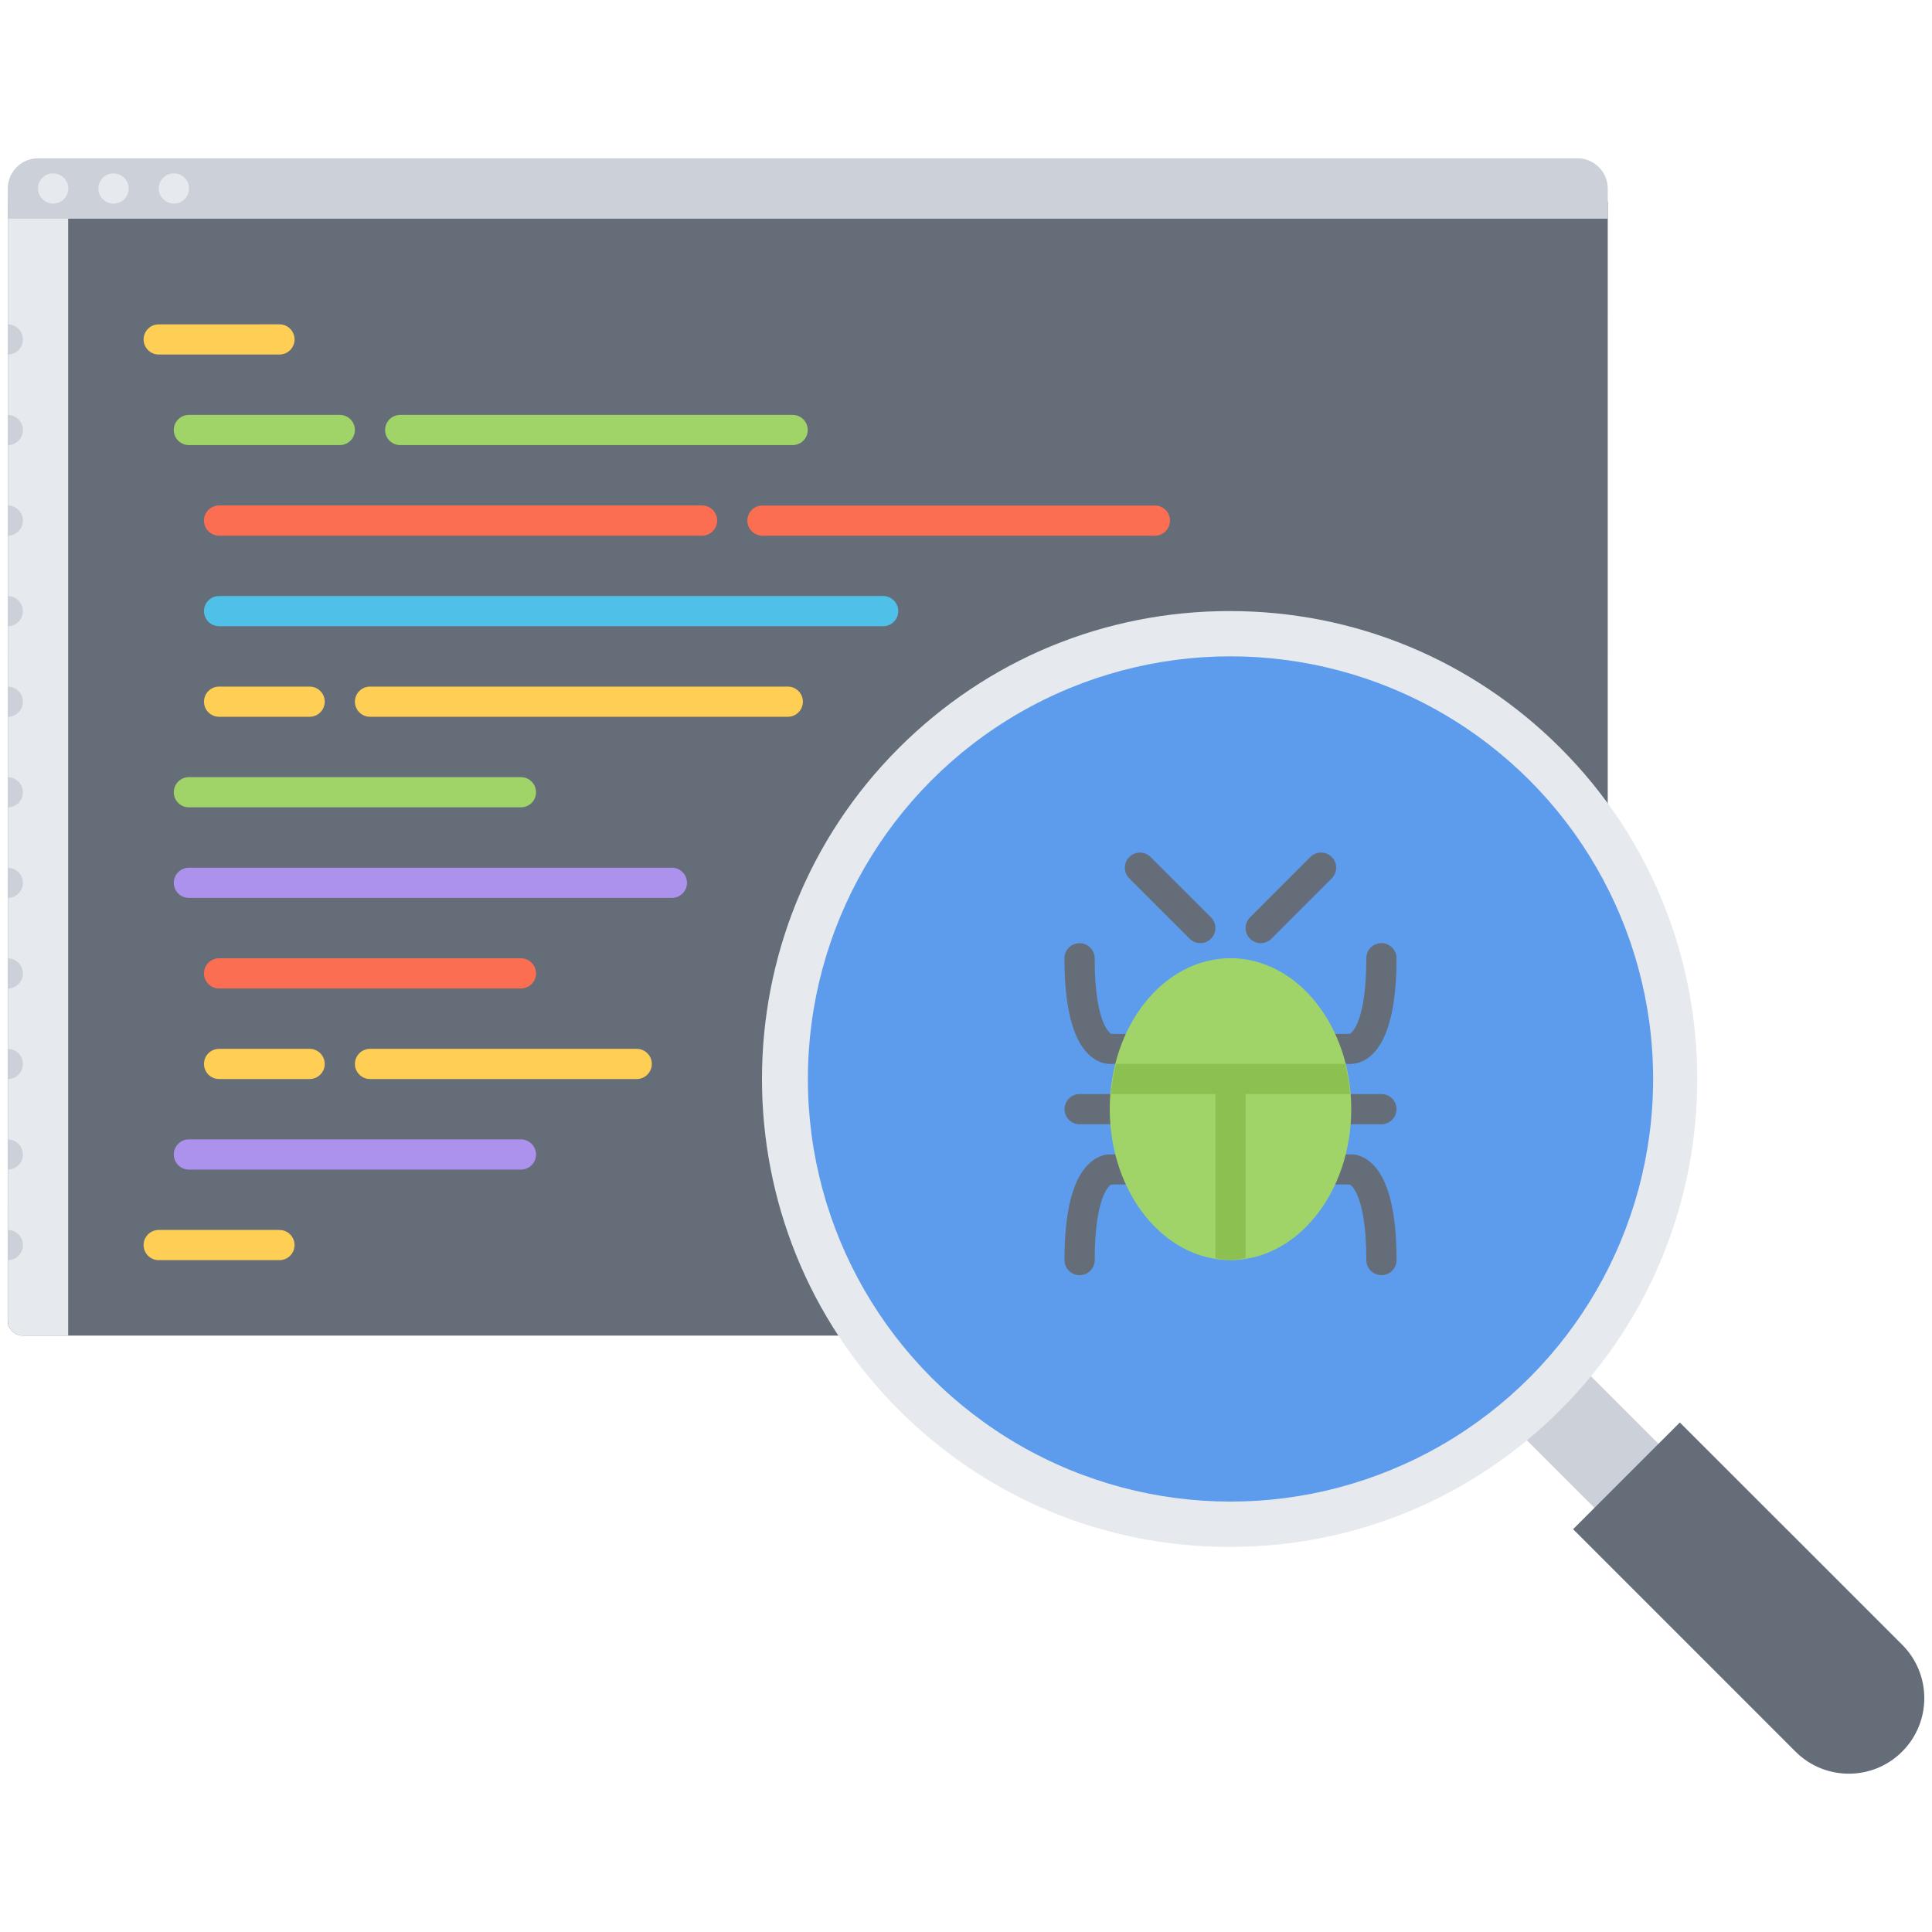 <?xml version="1.0" encoding="utf-8"?>
<!-- Generator: Adobe Illustrator 16.0.0, SVG Export Plug-In . SVG Version: 6.00 Build 0)  -->
<!DOCTYPE svg PUBLIC "-//W3C//DTD SVG 1.1//EN" "http://www.w3.org/Graphics/SVG/1.1/DTD/svg11.dtd">
<svg version="1.1" xmlns="http://www.w3.org/2000/svg" xmlns:xlink="http://www.w3.org/1999/xlink" x="0px" y="0px" width="64px"
	 height="64px" viewBox="0 0 64 64" enable-background="new 0 0 64 64" xml:space="preserve">
<g id="_x32_5_code_x2C__program_x2C__programming_x2C__develop_x2C__bug_x2C__search_x2C__developer">
	<g>
		<g>
			<path fill="#CCD1D9" d="M61.3,54.188l-9.9-9.9l-2.121,2.123l9.905,9.906c1.587,1.586,2.537,1.586,3.122,1
				c0.587-0.586,0.587-1.537,0.002-2.121C62.306,55.191,62.302,55.189,61.3,54.188z"/>
		</g>
		<path fill="#656D78" d="M55.646,47.121l-3.535,3.535l7.366,7.367c0.975,0.977,2.561,0.977,3.535,0
			c0.977-0.975,0.977-2.561,0.002-3.537L55.646,47.121z"/>
		<g>
			<g>
				<path fill="#656D78" d="M53.258,43.744c0.001,0.275-0.224,0.5-0.5,0.5H0.755c-0.274,0-0.499-0.225-0.5-0.5l0.001-37
					c-0.001-0.275,0.224-0.5,0.5-0.5h52.003c0.274,0,0.499,0.225,0.5,0.5L53.258,43.744z"/>
			</g>
			<path fill="#E6E9ED" d="M0.259,7.244V43.76c0.007,0.268,0.226,0.484,0.496,0.484h1.503v-37H0.259z"/>
			<g>
				<path fill="#CCD1D9" d="M0.758,26.246c0.001-0.277-0.224-0.5-0.5-0.5v1C0.535,26.746,0.759,26.521,0.758,26.246z"/>
				<path fill="#CCD1D9" d="M0.759,29.246c0-0.277-0.225-0.5-0.5-0.5v1C0.535,29.746,0.758,29.521,0.759,29.246z"/>
				<path fill="#CCD1D9" d="M0.759,32.246c-0.001-0.277-0.225-0.5-0.5-0.5v1C0.534,32.746,0.758,32.521,0.759,32.246z"/>
				<path fill="#CCD1D9" d="M0.758,35.246c0-0.277-0.223-0.5-0.499-0.5l-0.001,1C0.534,35.746,0.758,35.521,0.758,35.246z"/>
				<path fill="#CCD1D9" d="M0.758,38.246c0-0.277-0.224-0.5-0.5-0.5v1C0.534,38.746,0.759,38.521,0.758,38.246z"/>
				<path fill="#CCD1D9" d="M0.759,41.246c0-0.277-0.224-0.5-0.5-0.5v1C0.534,41.746,0.759,41.521,0.759,41.246z"/>
				<path fill="#CCD1D9" d="M0.758,23.246c0-0.277-0.224-0.5-0.5-0.5v1C0.534,23.746,0.759,23.521,0.758,23.246z"/>
				<path fill="#CCD1D9" d="M0.759,20.246c-0.001-0.277-0.225-0.5-0.5-0.5l-0.001,1C0.535,20.746,0.758,20.521,0.759,20.246z"/>
				<path fill="#CCD1D9" d="M0.759,17.246c0-0.277-0.224-0.5-0.5-0.5v1C0.535,17.746,0.758,17.521,0.759,17.246z"/>
				<path fill="#CCD1D9" d="M0.759,14.246c0-0.277-0.224-0.5-0.501-0.5l0.001,1C0.534,14.746,0.759,14.521,0.759,14.246z"/>
				<path fill="#CCD1D9" d="M0.758,11.246c0-0.277-0.224-0.5-0.5-0.5v1C0.534,11.746,0.759,11.521,0.758,11.246z"/>
			</g>
			<g>
				<path fill="#CCD1D9" d="M53.259,7.244H2.257h-2v-1c0-0.549,0.45-1,1-1h51.001c0.55,0,1.001,0.451,1.001,1V7.244z"/>
			</g>
			<g>
				<path fill="#E6E9ED" d="M1.763,6.744c-0.275,0-0.505-0.223-0.504-0.5c0-0.275,0.219-0.5,0.493-0.5h0.011
					c0.275,0,0.5,0.225,0.5,0.5C2.263,6.521,2.038,6.744,1.763,6.744z"/>
			</g>
			<g>
				<path fill="#E6E9ED" d="M3.763,6.744c-0.276,0-0.505-0.223-0.505-0.5c0-0.275,0.22-0.5,0.494-0.5h0.011
					c0.275,0,0.5,0.225,0.5,0.5C4.263,6.521,4.038,6.744,3.763,6.744z"/>
			</g>
			<g>
				<path fill="#E6E9ED" d="M5.763,6.744c-0.276,0-0.504-0.223-0.504-0.5c-0.001-0.275,0.218-0.5,0.493-0.5h0.011
					c0.275,0,0.5,0.225,0.5,0.5C6.263,6.521,6.038,6.744,5.763,6.744z"/>
			</g>
			<g>
				<path fill="#FFCE54" d="M9.258,11.744H5.257c-0.276,0-0.5-0.223-0.5-0.5c0-0.275,0.224-0.5,0.5-0.498l4.001-0.002
					c0.276,0,0.499,0.225,0.5,0.5C9.758,11.521,9.534,11.744,9.258,11.744z"/>
			</g>
			<g>
				<path fill="#A0D468" d="M26.257,14.744h-13c-0.276,0-0.5-0.223-0.5-0.5c0-0.275,0.224-0.5,0.5-0.5h13c0.276,0,0.5,0.225,0.5,0.5
					C26.757,14.521,26.534,14.744,26.257,14.744z"/>
			</g>
			<g>
				<path fill="#A0D468" d="M11.257,14.744h-5c-0.276,0-0.5-0.223-0.5-0.5c0-0.275,0.224-0.5,0.5-0.5h5c0.276,0,0.5,0.225,0.5,0.5
					C11.757,14.521,11.533,14.744,11.257,14.744z"/>
			</g>
			<g>
				<path fill="#FC6E51" d="M23.257,17.744h-16c-0.276,0-0.5-0.223-0.5-0.5c0-0.275,0.224-0.5,0.5-0.5h16
					c0.276,0,0.501,0.225,0.5,0.5C23.757,17.521,23.533,17.744,23.257,17.744z"/>
			</g>
			<g>
				<path fill="#FFCE54" d="M10.258,23.744h-3c-0.277,0-0.501-0.223-0.5-0.5c-0.001-0.275,0.223-0.5,0.5-0.5h3
					c0.275,0,0.5,0.225,0.5,0.5C10.758,23.521,10.533,23.744,10.258,23.744z"/>
			</g>
			<g>
				<path fill="#FFCE54" d="M26.097,23.744h-13.84c-0.275,0-0.5-0.223-0.5-0.5c0-0.275,0.225-0.5,0.5-0.5h13.84
					c0.276,0,0.5,0.225,0.5,0.5C26.597,23.521,26.373,23.744,26.097,23.744z"/>
			</g>
			<g>
				<path fill="#FFCE54" d="M10.258,35.744h-3c-0.277,0-0.501-0.223-0.5-0.5c-0.001-0.275,0.223-0.5,0.5-0.5h3
					c0.275,0,0.499,0.225,0.499,0.5C10.758,35.521,10.533,35.744,10.258,35.744z"/>
			</g>
			<g>
				<path fill="#FFCE54" d="M21.092,35.744h-8.835c-0.275,0-0.5-0.223-0.5-0.5c0-0.275,0.225-0.5,0.5-0.5h8.835
					c0.276,0,0.501,0.225,0.5,0.5C21.593,35.521,21.368,35.744,21.092,35.744z"/>
			</g>
			<g>
				<path fill="#4FC1E9" d="M29.256,20.744H7.257c-0.276,0-0.501-0.223-0.5-0.5c-0.001-0.275,0.224-0.5,0.499-0.5h22
					c0.276,0,0.5,0.225,0.5,0.5C29.756,20.521,29.533,20.744,29.256,20.744z"/>
			</g>
			<g>
				<path fill="#AC92EC" d="M22.257,29.744h-16c-0.276,0-0.5-0.223-0.5-0.5c0-0.273,0.224-0.5,0.5-0.5h16
					c0.276,0,0.501,0.225,0.5,0.5C22.758,29.521,22.533,29.744,22.257,29.744z"/>
			</g>
			<g>
				<path fill="#AC92EC" d="M17.258,38.744H6.257c-0.276,0-0.5-0.223-0.5-0.5c0-0.275,0.224-0.5,0.5-0.5h11
					c0.276,0,0.5,0.225,0.5,0.5C17.757,38.521,17.533,38.744,17.258,38.744z"/>
			</g>
			<g>
				<path fill="#FC6E51" d="M17.257,32.744h-10c-0.276,0-0.5-0.223-0.5-0.5c0-0.275,0.224-0.5,0.5-0.5h10c0.276,0,0.5,0.225,0.5,0.5
					C17.757,32.521,17.533,32.744,17.257,32.744z"/>
			</g>
			<g>
				<path fill="#FFCE54" d="M9.257,41.744h-4c-0.275,0-0.5-0.223-0.5-0.5c0-0.275,0.225-0.5,0.5-0.5h4c0.276,0,0.501,0.225,0.5,0.5
					C9.758,41.521,9.533,41.744,9.257,41.744z"/>
			</g>
			<g>
				<path fill="#A0D468" d="M17.256,26.744H6.257c-0.277,0-0.5-0.223-0.5-0.5c0-0.275,0.223-0.5,0.5-0.5h11
					c0.276,0,0.5,0.225,0.5,0.5C17.757,26.521,17.533,26.744,17.256,26.744z"/>
			</g>
			<g>
				<path fill="#FC6E51" d="M38.257,17.746h-13c-0.275,0-0.5-0.225-0.5-0.5c0-0.277,0.225-0.5,0.5-0.5h13c0.276,0,0.5,0.223,0.5,0.5
					C38.757,17.521,38.533,17.746,38.257,17.746z"/>
			</g>
		</g>
		<g>
			<path fill="#E6E9ED" d="M40.734,51.244c-4.141,0-8.034-1.611-10.962-4.541c-6.041-6.045-6.041-15.879,0.001-21.922
				c2.928-2.928,6.819-4.539,10.961-4.539c4.139,0,8.031,1.611,10.959,4.539c6.042,6.043,6.041,15.879,0,21.922
				C48.766,49.631,44.875,51.244,40.734,51.244z"/>
		</g>
		<g>
			<circle fill="#5D9CEC" cx="40.762" cy="35.742" r="14"/>
		</g>
		<g>
			<path fill="#656D78" d="M41.763,31.242c-0.129,0-0.257-0.049-0.354-0.146c-0.196-0.195-0.196-0.512,0-0.707l1.999-2
				c0.195-0.195,0.512-0.195,0.707,0c0.196,0.195,0.196,0.512,0,0.707l-1.999,2C42.018,31.193,41.89,31.242,41.763,31.242z"/>
		</g>
		<g>
			<path fill="#656D78" d="M39.762,31.242c-0.128,0-0.256-0.049-0.354-0.146l-2-1.998c-0.195-0.197-0.194-0.514,0-0.707
				c0.195-0.197,0.512-0.197,0.707,0l2,1.998c0.195,0.195,0.195,0.512,0,0.707C40.018,31.193,39.89,31.242,39.762,31.242z"/>
		</g>
		<g>
			<path fill="#656D78" d="M45.761,37.242h-1c-0.276,0-0.5-0.225-0.5-0.5c0-0.277,0.224-0.5,0.5-0.5h1c0.276,0,0.5,0.223,0.5,0.5
				C46.261,37.018,46.037,37.242,45.761,37.242z"/>
		</g>
		<g>
			<path fill="#656D78" d="M44.765,35.242c-0.014,0-0.026,0-0.035-0.002c-0.275-0.016-0.485-0.254-0.467-0.529
				c0.015-0.25,0.214-0.447,0.457-0.467c0.068-0.041,0.542-0.414,0.541-2.502c0-0.275,0.224-0.5,0.5-0.5s0.5,0.225,0.5,0.5
				c0,1.615-0.273,2.689-0.813,3.197C45.161,35.209,44.882,35.242,44.765,35.242z"/>
		</g>
		<g>
			<path fill="#656D78" d="M45.761,42.24c-0.276,0-0.499-0.223-0.5-0.5c0-2.234-0.543-2.502-0.55-2.504
				c-0.28-0.01-0.472-0.189-0.489-0.467c-0.018-0.275,0.233-0.51,0.508-0.527c0.08-0.012,0.396,0,0.719,0.303
				c0.539,0.506,0.813,1.582,0.813,3.195C46.262,42.018,46.038,42.242,45.761,42.24z"/>
		</g>
		<g>
			<path fill="#656D78" d="M36.764,37.242h-1c-0.276,0-0.5-0.223-0.5-0.5c0-0.275,0.224-0.5,0.5-0.5h1c0.275,0,0.5,0.225,0.5,0.5
				C37.264,37.02,37.039,37.242,36.764,37.242z"/>
		</g>
		<g>
			<path fill="#656D78" d="M35.763,42.242c-0.276,0-0.5-0.223-0.5-0.5c-0.001-1.613,0.272-2.689,0.813-3.195
				c0.32-0.303,0.633-0.314,0.719-0.305c0.276,0.02,0.485,0.256,0.468,0.531c-0.016,0.252-0.213,0.447-0.458,0.467
				c-0.067,0.043-0.542,0.414-0.541,2.502C36.263,42.02,36.039,42.242,35.763,42.242z"/>
		</g>
		<g>
			<path fill="#656D78" d="M36.759,35.244c-0.118,0-0.396-0.033-0.685-0.305c-0.539-0.504-0.813-1.58-0.813-3.197
				c0-0.275,0.224-0.498,0.501-0.498c0.276,0,0.499,0.223,0.5,0.5c-0.001,2.236,0.543,2.502,0.549,2.506
				c0.261,0,0.473,0.189,0.489,0.465c0.019,0.275-0.232,0.51-0.507,0.527C36.784,35.244,36.772,35.244,36.759,35.244z"/>
		</g>
		<rect x="36.812" y="34.25" fill="#656D78" width="7.953" height="0.992"/>
		<rect x="36.794" y="38.242" fill="#656D78" width="7.917" height="0.994"/>
		<g>
			<ellipse fill="#A0D468" cx="40.762" cy="36.742" rx="4" ry="5"/>
		</g>
		<path fill="#8CC152" d="M41.263,41.68l-0.001-5.438h3.46c-0.028-0.346-0.082-0.678-0.163-1h-7.593
			c-0.082,0.322-0.136,0.654-0.164,1h3.46l0.001,5.438c0.165,0.025,0.329,0.063,0.5,0.063S41.097,41.705,41.263,41.68z"/>
	</g>
</g>
<g id="_x32_4_writer_x2C__test_x2C__article_x2C__typewriter_x2C__paper_x2C__seo_x2C__promotion">
</g>
<g id="_x32_3_lead_x2C__money_x2C__coin_x2C__seo_x2C__promotion_x2C__monetization_x2C__money">
</g>
<g id="_x32_2_earth_x2C__planet_x2C__space_x2C__network_x2C__internet_x2C__communication">
</g>
<g id="_x32_1_site_x2C__seo_x2C__promotion_x2C__marketing_x2C__web">
</g>
<g id="_x32_0_search_x2C__head_x2C__seo_x2C__black_x2C__white_x2C__specialist_x2C__promotion">
</g>
<g id="_x31_9_data_x2C__repository_x2C__folder_x2C__file_x2C__cloud_x2C__server_x2C__seo">
</g>
<g id="_x31_8_women_x2C__name_x2C__site_x2C__seo_x2C__promotion_x2C__marketing_x2C__search">
</g>
<g id="_x31_7_data_x2C__repository_x2C__folder_x2C__file_x2C__seo_x2C__promotion_x2C__marketing">
</g>
<g id="_x31_6_hosting_x2C__site_x2C__server_x2C__data_x2C__seo_x2C__promotion_x2C__marketing">
</g>
<g id="_x31_5_fire_x2C__wall_x2C__protection_x2C__antivirus_x2C__site_x2C__seo">
</g>
<g id="_x31_4_pyramid_x2C__link_x2C__url_x2C__seo_x2C__promotion_x2C__marketin">
</g>
<g id="_x31_3_magnifier_x2C__search_x2C__organic_x2C__seo_x2C__promotion_x2C__marketing">
</g>
<g id="_x31_2_link_x2C__url_x2C__build_x2C__plus_x2C__seo_x2C__promotion_x2C__organic">
</g>
<g id="_x31_1_link_x2C__url_x2C__build_x2C__plus_x2C__seo_x2C__promotion_x2C__marketing">
</g>
<g id="_x31_0_sharing_x2C__share_x2C__file_x2C__music_x2C__video_x2C__picture_x2C__photo">
</g>
<g id="_x39__seo_x2C__promotion_x2C__marketing_x2C__site_x2C__optimization_x2C__pocket">
</g>
<g id="_x38__tag_x2C__seo_x2C__promotion_x2C__marketing_x2C__site_x2C__optimization">
</g>
<g id="_x37__magnifier_x2C__search_x2C__key_x2C__word_x2C__seo_x2C__promotion_x2C__marketing">
</g>
<g id="_x36__horn_x2C__marketing_x2C__promotion_x2C__social_x2C__network_x2C__smm">
</g>
<g id="_x35__mail_x2C__letter_x2C__horn_x2C__envelope_x2C__marketing_x2C__promotion">
</g>
<g id="_x34__news_x2C__press_x2C__release_x2C__marketing_x2C__promotion_x2C__seo_x2C__horn">
</g>
<g id="_x33__key_x2C__word_x2C__generator_x2C__seo_x2C__site_x2C__marketing_x2C__business">
</g>
<g id="_x32__user_x2C__target_x2C__job_x2C__head_x2C__headhunter_x2C__auditory">
</g>
<g id="_x31__site_x2C__seo_x2C__marketing_x2C__target_x2C__arrow_x2C__business">
</g>
</svg>
